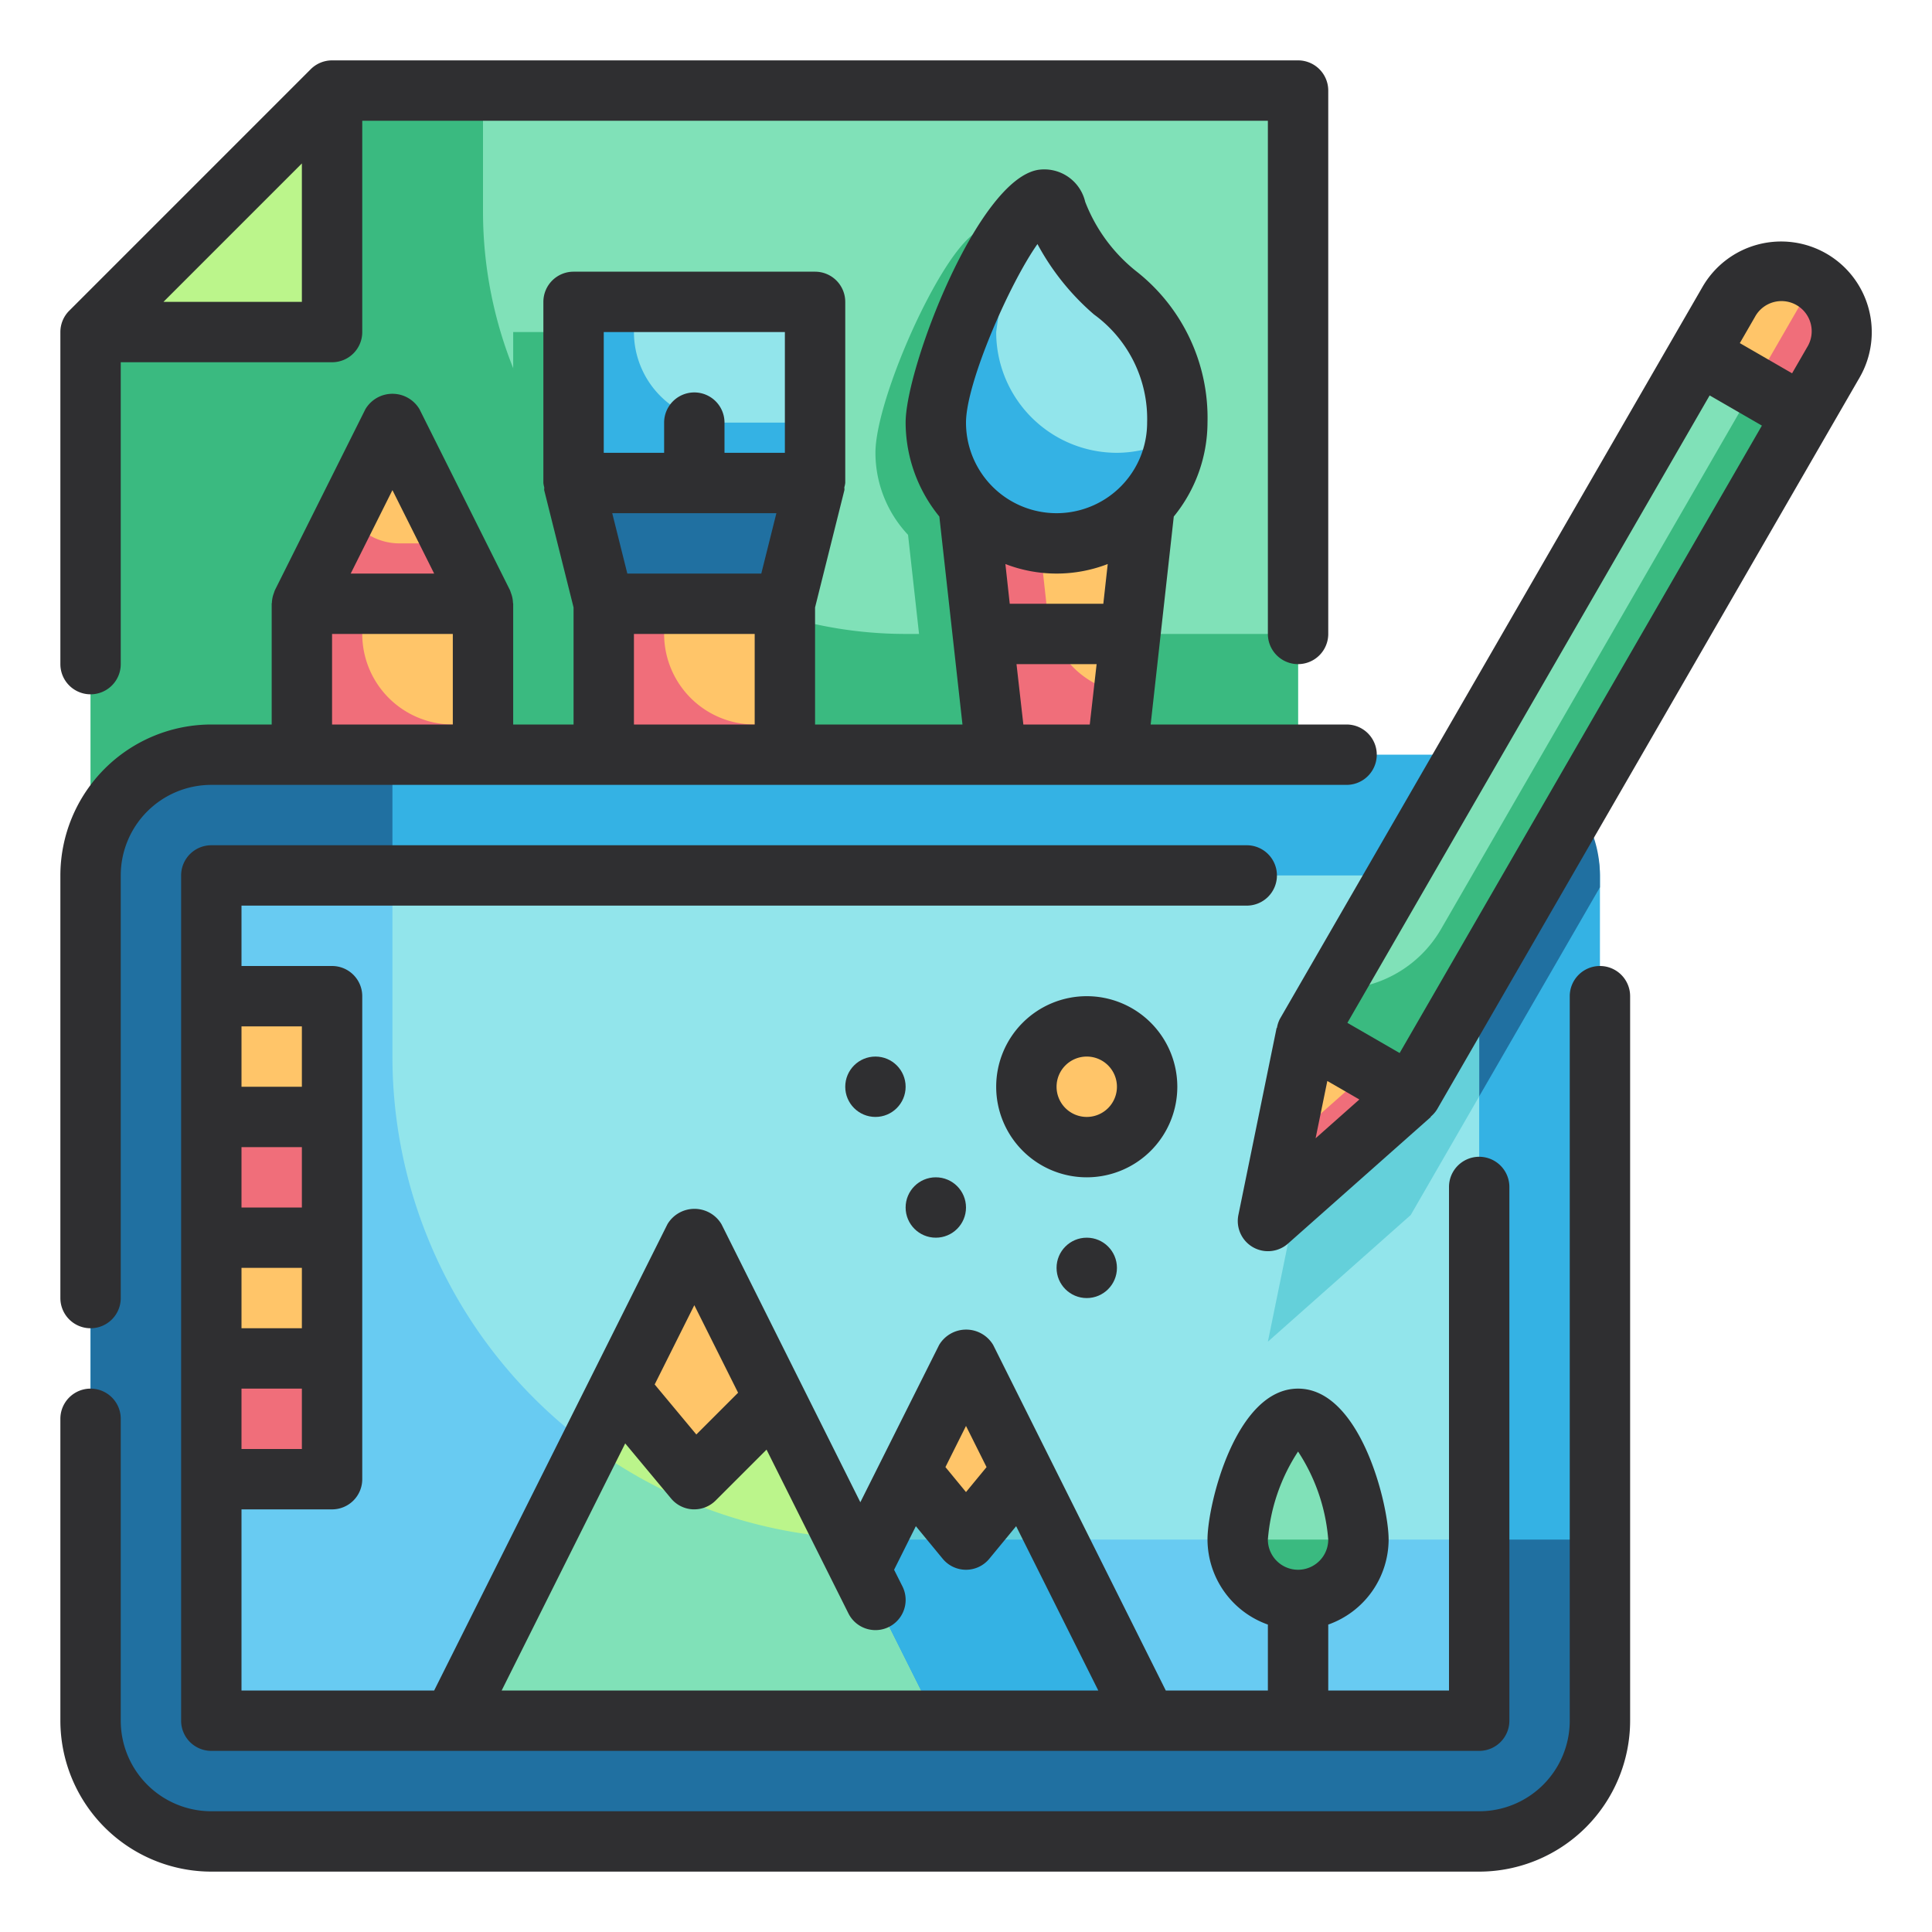 <svg height="512" viewBox="0 0 64 64" width="512" xmlns="http://www.w3.org/2000/svg"><g id="Fill_Outline" data-name="Fill Outline"><path d="m11 3-8 8v18h40v-26z" fill="#80e1b8"/><path d="m37 15c0-4-3-4-4-7-.7-2.1-4 4.791-4 7a3.972 3.972 0 0 0 1.08 2.717l.92 8.283h4l.92-8.283a3.972 3.972 0 0 0 1.08-2.717z" fill="#3aba80"/><path d="m17 17 1 4h6l1-4v-6h-8z" fill="#3aba80"/><path d="m30 21a14 14 0 0 1 -14-14v-4h-5l-8 8v18h40v-8z" fill="#3aba80"/><path d="m11 11h-8l8-8z" fill="#bbf58b"/><rect fill="#34b2e4" height="36" rx="4" width="50" x="3" y="25"/><path d="m53 29a3.99 3.99 0 0 0 -2.307-3.612l-7.425 12.861-1.268 6.196 4.732-4.2 6.268-10.853z" fill="#2070a1"/><path d="m13 51v-26h-6a4 4 0 0 0 -4 4v28a4 4 0 0 0 4 4h42a4 4 0 0 0 4-4v-6z" fill="#2070a1"/><path d="m7 29h42v28h-42z" fill="#92e5eb"/><path d="m49 29h-.392l-5.34 9.249-1.268 6.196 4.732-4.196 2.268-3.929z" fill="#64d0da"/><path d="m29 51a16 16 0 0 1 -16-16v-6h-6v28h42v-6z" fill="#68cbf2"/><path d="m7 45h4v4h-4z" fill="#f06e7a"/><path d="m7 41h4v4h-4z" fill="#ffc569"/><path d="m7 37h4v4h-4z" fill="#f06e7a"/><path d="m7 33h4v4h-4z" fill="#ffc569"/><path d="m49.5 10.991h4v26h-4z" fill="#80e1b8" transform="matrix(.866 .5 -.5 .866 18.895 -22.536)"/><path d="m42 40.445 1.268-6.196 3.464 2z" fill="#ffc569"/><path d="m59 9a2 2 0 0 1 2 2v2a0 0 0 0 1 0 0h-4a0 0 0 0 1 0 0v-2a2 2 0 0 1 2-2z" fill="#ffc569" transform="matrix(.866 .5 -.5 .866 13.405 -28.026)"/><path d="m58.116 12.8-10.384 17.985a3.986 3.986 0 0 1 -3.607 1.98l-.857 1.484 3.464 2 13-22.517z" fill="#3aba80"/><path d="m59.7 13.714 1.178-2.04a1.994 1.994 0 0 0 -.8-2.348l-1.995 3.455z" fill="#f06e7a"/><path d="m42.5 38.002-.5 2.443 4.732-4.196-1.366-.789z" fill="#f06e7a"/><path d="m32 45-6 12h12z" fill="#64d0da"/><path d="m29 51-3 6h12l-3-6z" fill="#34b2e4"/><circle cx="36" cy="36" fill="#ffc569" r="2"/><path d="m45 51a2 2 0 0 1 -4 0c0-1.1.9-4 2-4s2 2.9 2 4z" fill="#80e1b8"/><path d="m43 53a2 2 0 0 0 2-2h-4a2 2 0 0 0 2 2z" fill="#3aba80"/><path d="m32 51 1.867-2.267-1.867-3.733-1.867 3.733z" fill="#ffc569"/><path d="m38 16h-6l1 9h4z" fill="#ffc569"/><path d="m34.7 20.331-.478-4.331h-2.222l1 9h4l.227-2.043a3 3 0 0 1 -2.527-2.626z" fill="#f06e7a"/><path d="m39 14a4 4 0 0 1 -8 0c0-2.209 3.3-9.1 4-7 1 3 4 3 4 7z" fill="#92e5eb"/><path d="m37 15a4 4 0 0 1 -4-4 12.941 12.941 0 0 1 1.334-4.293c-1.2.72-3.334 5.516-3.334 7.293a3.99 3.99 0 0 0 7.953.471 3.959 3.959 0 0 1 -1.953.529z" fill="#34b2e4"/><path d="m20 20h6v5h-6z" fill="#ffc569"/><path d="m20 20h6l1-4h-8z" fill="#2070a1"/><path d="m19 10h8v6h-8z" fill="#92e5eb"/><path d="m10 20h6v5h-6z" fill="#ffc569"/><path d="m16 20h-6l3-6z" fill="#ffc569"/><path d="m21 11v-1h-2v6h8v-2h-3a3 3 0 0 1 -3-3z" fill="#34b2e4"/><path d="m22 21v-1h-2v5h6v-1h-1a3 3 0 0 1 -3-3z" fill="#f06e7a"/><path d="m13.236 18a1.978 1.978 0 0 1 -1.73-1.011l-1.506 3.011h6l-1-2z" fill="#f06e7a"/><path d="m12 21v-1h-2v5h6v-1h-1a3 3 0 0 1 -3-3z" fill="#f06e7a"/><path d="m23 41-8 16h16z" fill="#bbf58b"/><path d="m19.554 47.893-4.554 9.107h16l-3.026-6.052a15.891 15.891 0 0 1 -8.42-3.055z" fill="#80e1b8"/><path d="m20.5 46 2.5 3 2.667-2.667-2.667-5.333z" fill="#ffc569"/><g fill="#2f2f31"><path d="m3 44a1 1 0 0 0 1-1v-14a3 3 0 0 1 3-3h37.607a1 1 0 0 0 0-2h-6.49l.766-6.889a4.947 4.947 0 0 0 1.117-3.111 6.168 6.168 0 0 0 -2.378-5.028 5.44 5.44 0 0 1 -1.674-2.288 1.392 1.392 0 0 0 -1.556-1.058c-2.006.325-4.392 6.559-4.392 8.374a4.947 4.947 0 0 0 1.117 3.111l.766 6.889h-4.883v-3.878l.97-3.879c.008-.034 0-.068 0-.1a.951.951 0 0 0 .03-.143v-6a1 1 0 0 0 -1-1h-8a1 1 0 0 0 -1 1v6a.951.951 0 0 0 .028.141c.005.034-.006.068 0 .1l.972 3.881v3.878h-2v-4c0-.013-.007-.024-.007-.036a.993.993 0 0 0 -.062-.308c-.009-.022-.014-.044-.023-.066s-.007-.025-.013-.037l-3-6a1.042 1.042 0 0 0 -1.79 0l-3 6c-.006.012-.007.025-.013.037s-.014.044-.023.066a.993.993 0 0 0 -.062.307c0 .013-.007.024-.007.037v4h-2a5.006 5.006 0 0 0 -5 5v14a1 1 0 0 0 1 1zm30.305-25.316a4.7 4.7 0 0 0 3.39 0l-.146 1.316h-3.1zm1.062-10.6a8.2 8.2 0 0 0 1.874 2.334 4.276 4.276 0 0 1 1.759 3.582 3 3 0 0 1 -6 0c0-1.309 1.428-4.584 2.367-5.915zm-.694 13.916h2.654l-.227 2h-2.2zm-13.392-5h5.438l-.5 2h-4.438zm-.281-6h6v4h-2v-1a1 1 0 0 0 -2 0v1h-2zm1 10h4v3h-4zm-8-4.764 1.382 2.764h-2.764zm-2 4.764h4v3h-4z"/><path d="m53 32a1 1 0 0 0 -1 1v24a3 3 0 0 1 -3 3h-42a3 3 0 0 1 -3-3v-10a1 1 0 0 0 -2 0v10a5.006 5.006 0 0 0 5 5h42a5.006 5.006 0 0 0 5-5v-24a1 1 0 0 0 -1-1z"/><path d="m60.5 8.4a3.006 3.006 0 0 0 -4.1 1.1l-1 1.732-13 22.517a.988.988 0 0 0 -.1.306l-.01-.006-1.267 6.2a1 1 0 0 0 1.642.948l4.735-4.197-.01-.006a.986.986 0 0 0 .213-.242l13-22.517 1-1.731a3.005 3.005 0 0 0 -1.103-4.104zm-16.531 27.409.531.306.53.307-1.449 1.285zm14.165-25.309a1 1 0 1 1 1.731 1l-.5.866-.865-.5-.866-.5zm-11.769 24.383-1.731-1 12-20.784.866.5.865.5z"/><path d="m39 36a3 3 0 1 0 -3 3 3 3 0 0 0 3-3zm-3 1a1 1 0 1 1 1-1 1 1 0 0 1 -1 1z"/><circle cx="36" cy="42" r="1"/><circle cx="29" cy="36" r="1"/><circle cx="31" cy="40" r="1"/><path d="m3 23a1 1 0 0 0 1-1v-10h7a1 1 0 0 0 1-1v-7h30v17a1 1 0 0 0 2 0v-18a1 1 0 0 0 -1-1h-32a1 1 0 0 0 -.707.293l-8 8a1 1 0 0 0 -.293.707v11a1 1 0 0 0 1 1zm2.414-13 4.586-4.586v4.586z"/><path d="m42.3 29a1 1 0 0 0 -1-1h-34.3a1 1 0 0 0 -1 1v28a1 1 0 0 0 1 1h42a1 1 0 0 0 1-1v-17.68a1 1 0 1 0 -2 0v16.68h-4v-2.184a3 3 0 0 0 2-2.816c0-1.165-.936-5-3-5s-3 3.835-3 5a3 3 0 0 0 2 2.816v2.184h-3.382l-5.718-11.447a1.042 1.042 0 0 0 -1.79 0l-2.61 5.211-4.6-9.211a1.042 1.042 0 0 0 -1.79 0l-2.494 4.988-5.234 10.459h-6.382v-6h3a1 1 0 0 0 1-1v-16a1 1 0 0 0 -1-1h-3v-2h33.3a1 1 0 0 0 1-1zm.7 19.084a6.2 6.2 0 0 1 1 2.916 1 1 0 0 1 -2 0 6.2 6.2 0 0 1 1-2.916zm-10.319.516-.681.827-.681-.828.681-1.363zm-9.681-5.364 1.45 2.9-1.383 1.383-1.38-1.657zm-2.289 4.579 1.52 1.825a1 1 0 0 0 .724.359h.045a1 1 0 0 0 .707-.293l1.686-1.685 2.712 5.425a1 1 0 0 0 1.79-.894l-.277-.552.721-1.443.889 1.079a1 1 0 0 0 1.544 0l.889-1.079 2.721 5.443h-19.764zm-12.711-5.815h2v2h-2zm2-2h-2v-2h2zm0 8h-2v-2h2zm0-14v2h-2v-2z"/></g></g></svg>